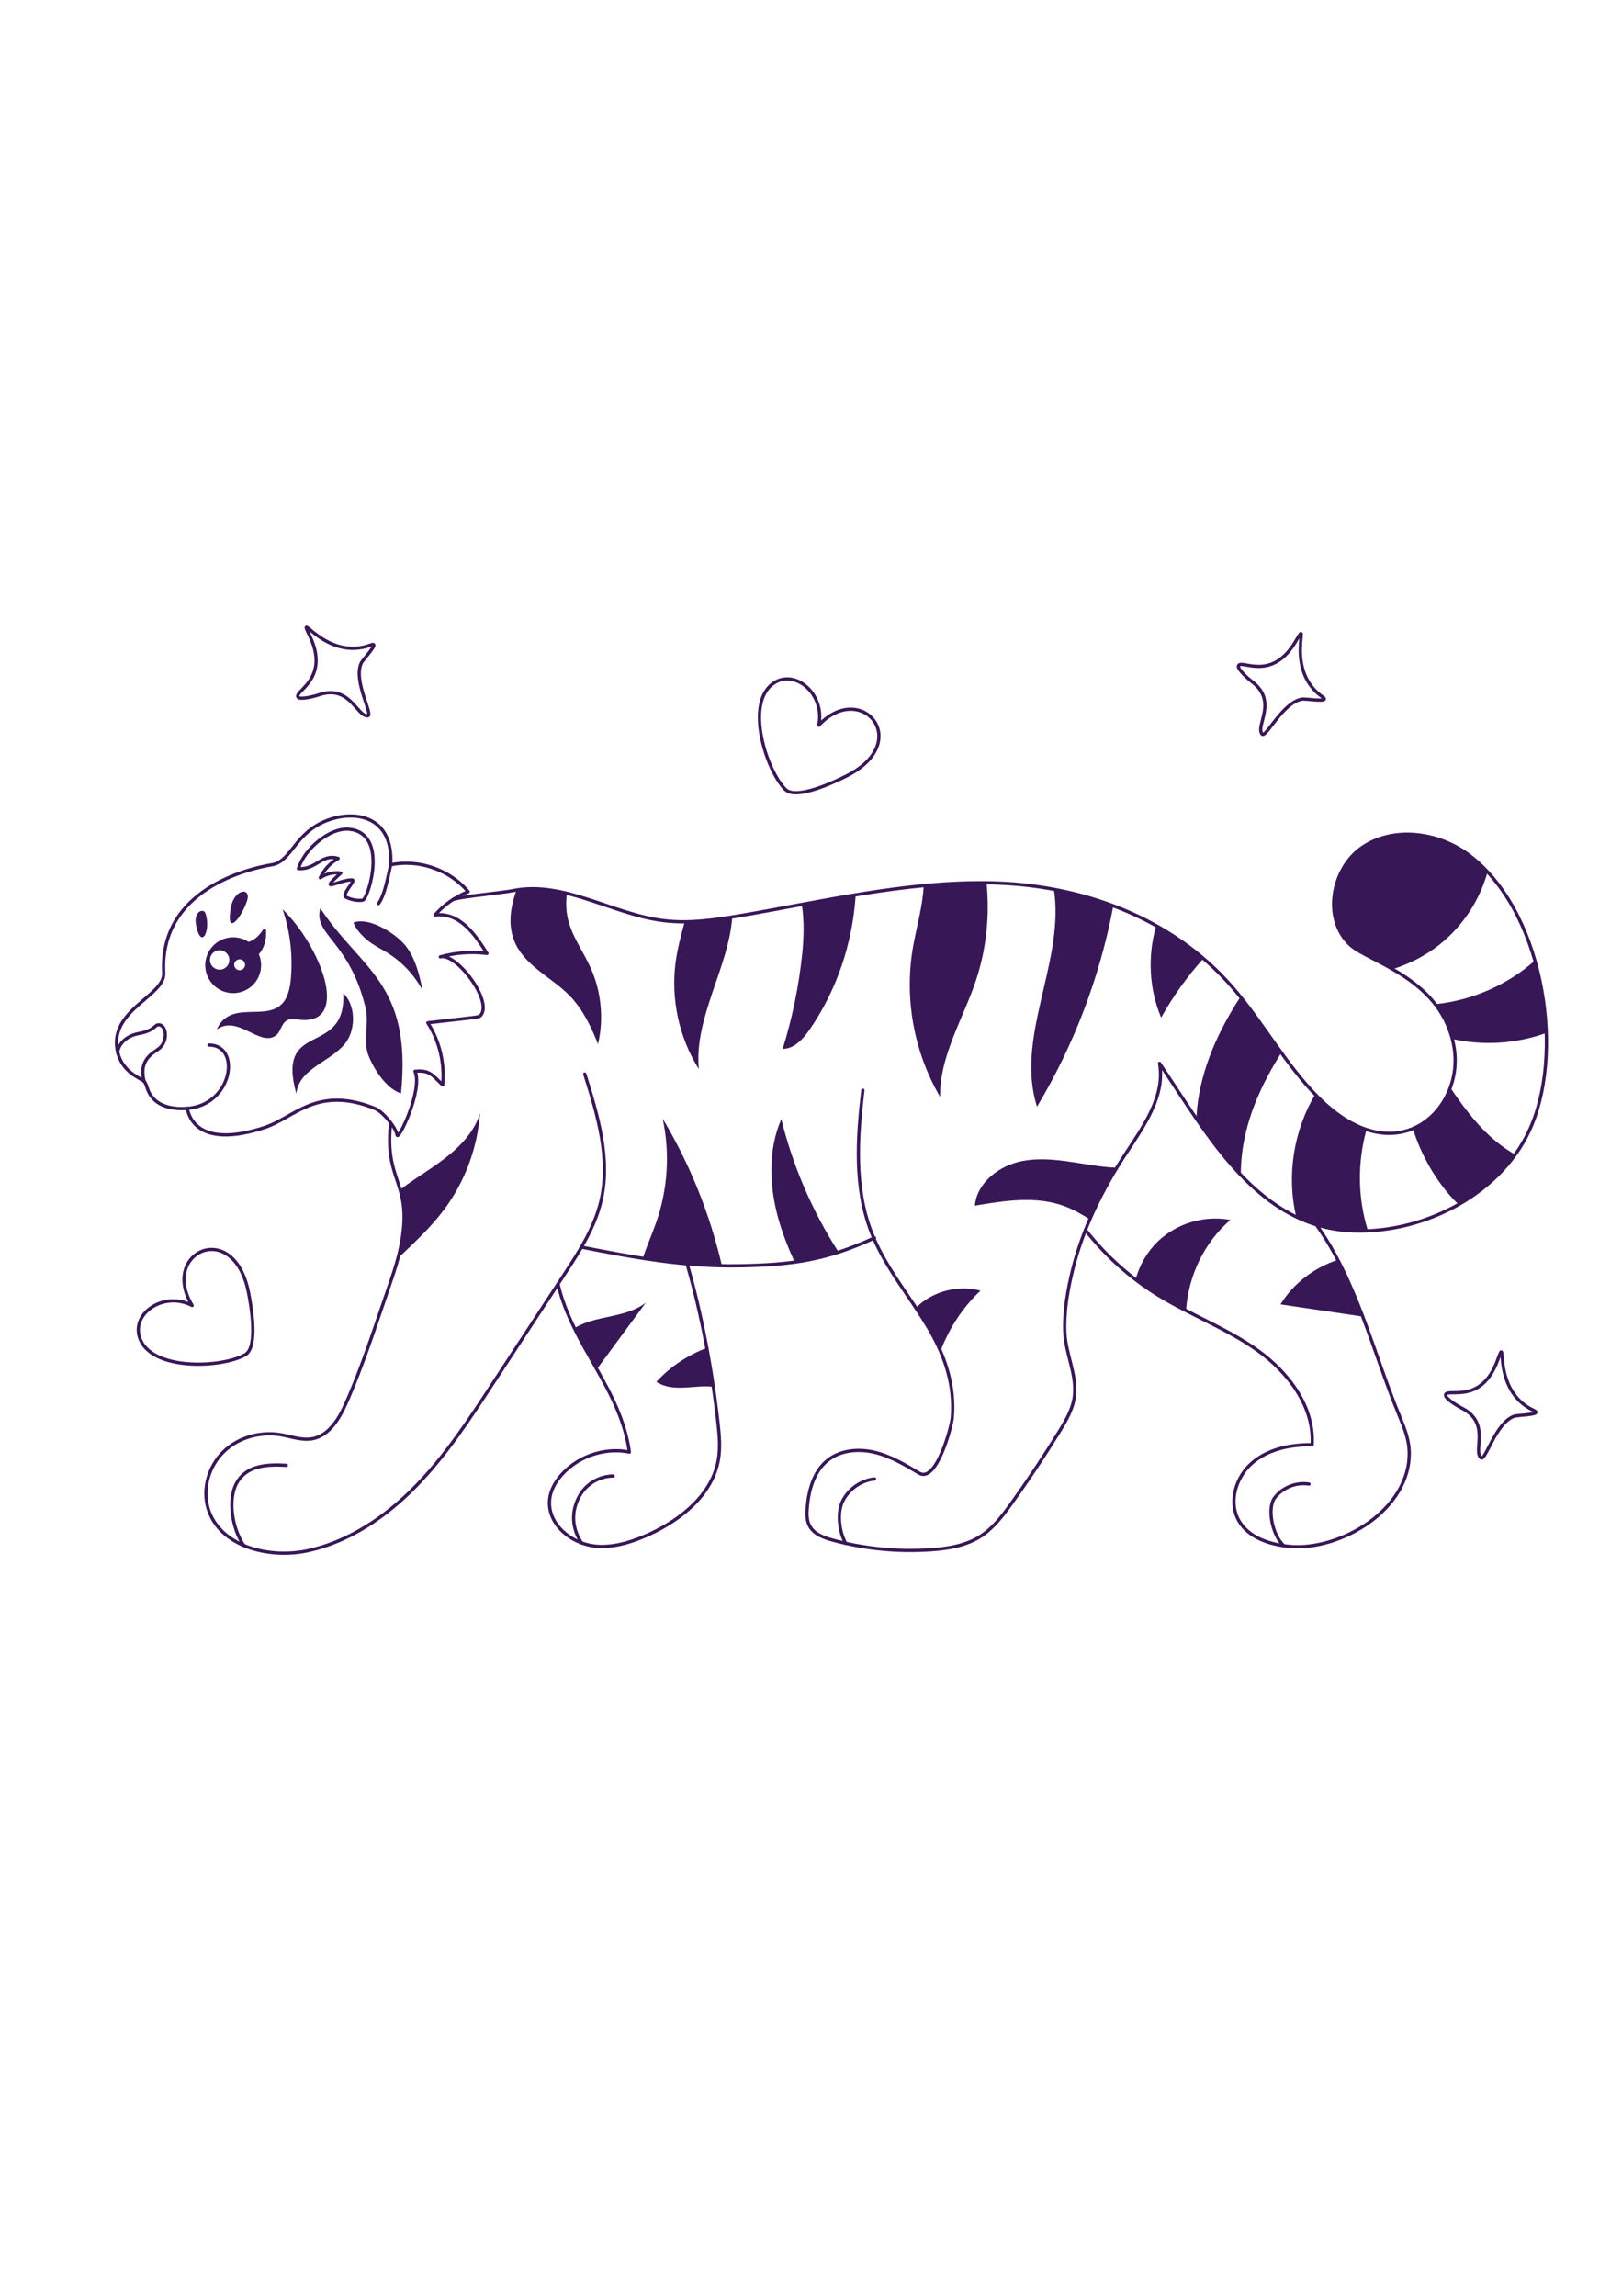 <?xml version="1.0" encoding="utf-8"?>
<!-- Generator: Adobe Illustrator 27.5.0, SVG Export Plug-In . SVG Version: 6.00 Build 0)  -->
<svg xmlns="http://www.w3.org/2000/svg" xmlns:xlink="http://www.w3.org/1999/xlink" viewBox="0 0 500 500" width="595" height="842" preserveAspectRatio="xMidYMid meet" data-scaled="true">
<g id="BACKGROUND">
	<rect style="fill:#FFFFFF;" width="500" height="500"/>
</g>
<g id="OBJECTS">
	<g>
		<path style="fill:none;stroke:#381757;stroke-linecap:round;stroke-linejoin:round;stroke-miterlimit:10;" d="M75.611,313.723
			c-7.115,4.14-29.286,5.13-32.611-5.359c-2.403-7.579,7.654-14.251,16.239-9.801c-9.994-16.377,12.796-27.03,17.359-4.023
			C77.266,297.909,79.756,311.311,75.611,313.723z"/>
		<path style="fill:none;stroke:#381757;stroke-linecap:round;stroke-linejoin:round;stroke-miterlimit:10;" d="M242.131,139.539
			c-5.883-5.758-12.732-26.867-3.506-32.862c6.667-4.332,15.773,3.589,13.767,13.049c13.13-13.989,29.459,5.148,8.494,15.664
			C257.816,136.929,245.558,142.893,242.131,139.539z"/>
		<path style="fill:none;stroke:#381757;stroke-linecap:round;stroke-linejoin:round;stroke-miterlimit:10;" d="M472.812,330.914
			c-13.555-6.283-7.861-24.654-11.127-15.588c-5.056,14.033-15.553,8.563-16.078,10.748c-0.274,1.141,4.117,3.684,4.806,4.019
			c9.257,4.512,3.583,13.107,6.091,15.389c1.376,1.252,4.432-10.618,10.161-12.767C467.868,332.263,475.752,332.277,472.812,330.914
			z"/>
		<path style="fill:none;stroke:#381757;stroke-linecap:round;stroke-linejoin:round;stroke-miterlimit:10;" d="M114.338,94.983
			c-13.97,5.296-23.121-11.62-18.924-2.946c6.496,13.427-4.755,17.106-3.56,19.009c0.624,0.994,5.512-0.367,6.234-0.625
			c9.699-3.462,11.875,6.604,15.26,6.406c1.857-0.108-4.491-10.593-2.021-16.192C111.845,99.461,117.369,93.834,114.338,94.983z"/>
		<path style="fill:none;stroke:#381757;stroke-linecap:round;stroke-linejoin:round;stroke-miterlimit:10;" d="M407.68,111.014
			c-12.21-8.609-3.318-25.663-8.155-17.329c-7.487,12.9-16.836,5.639-17.743,7.694c-0.474,1.073,3.391,4.362,4.008,4.815
			c8.299,6.098,1.177,13.537,3.236,16.231c1.129,1.478,6.262-9.652,12.284-10.741C402.575,111.455,410.33,112.882,407.68,111.014z"
			/>
	</g>
	<g>
		<g>
			<path style="fill:none;stroke:#381757;stroke-linecap:round;stroke-linejoin:round;stroke-miterlimit:10;" d="M139.71,173.396
				c3.876-1.069,14.521-1.916,18.462-2.708c15.613-3.137,30.59,7.312,46.396,9.254c7.845,0.964,15.784-0.197,23.576-1.527
				c25.453-4.343,50.846-10.53,76.663-10.124c28.078,0.442,56.165,10.483,74.945,32c9.506,10.892,16.425,23.939,26.634,34.175
				c24.057,24.121,44.938,3.928,41.887-15.247c-3.389-21.295-26.113-26.456-31.925-31.704c-8.656-7.817-6.009-23.629,3.644-30.175
				c9.653-6.546,23.358-4.635,32.72,2.321c22.342,16.597,29.664,58.583,19.509,83.187c-8.616,20.875-32.538,33.246-54.466,32.747
				c-29.893-0.68-45.364-29.535-60.317-51.665c1.816,9.959-4.776,19.245-10.339,27.702c-7.232,10.993-13.244,23.042-16.431,35.859
				c-1.557,6.265-2.721,13.023-2.416,19.507c0.302,6.432,3.618,12.713,2.989,19.164c-0.396,4.063-2.532,7.724-4.673,11.2
				c-4.652,7.552-9.569,14.941-14.74,22.148c-2.76,3.846-5.685,7.73-9.688,10.257c-4.442,2.804-9.818,3.686-15.058,4.055
				c-10.181,0.717-20.481-0.281-30.334-2.941c-2.806-0.758-5.85-1.868-7.204-4.44c-0.893-1.695-0.864-3.715-0.704-5.624
				c0.457-5.431,2.061-11.187,6.33-14.576c3.961-3.145,9.535-3.611,14.453-2.429c4.918,1.182,9.346,3.809,13.689,6.402
				c5.361,3.2,10-14.299,10.234-17.075c0.835-9.869-2.184-18.968-7.159-27.432c-5.87-9.986-13.623-18.966-17.803-29.769
				c-5.325-13.763-4.329-29.084-2.595-43.739"/>
			<path style="fill:none;stroke:#381757;stroke-linecap:round;stroke-linejoin:round;stroke-miterlimit:10;" d="M119.325,174.69"/>
			<path style="fill:none;stroke:#381757;stroke-linecap:round;stroke-linejoin:round;stroke-miterlimit:10;" d="M269.578,277.721
				c-14.713,6.83-25.444,8.35-42.044,8.61c-16.6,0.26-32.011-2.534-48.296-5.764"/>
			<path style="fill:none;stroke:#381757;stroke-linecap:round;stroke-linejoin:round;stroke-miterlimit:10;" d="M334.601,275.284
				c6.205,7.897,13.759,14.731,22.304,20.011c9.97,6.16,21.164,10.262,30.708,17.061c9.545,6.8,17.6,17.421,16.864,29.118
				c-6.585-0.092-13.503,1.299-18.492,5.598c-4.989,4.298-7.368,12.029-4.122,17.759c2.973,5.248,9.465,7.369,15.467,7.956
				c15.691,1.536,37.789-11.345,37.066-29.46c-0.15-3.767-1.61-7.341-3.049-10.826c-8.05-19.491-13.348-42.065-25.834-59.201"/>
			<path style="fill:none;stroke:#381757;stroke-linecap:round;stroke-linejoin:round;stroke-miterlimit:10;" d="M211.793,285.717
				c4.47,15.232,7.833,33.465,9.56,49.245c0.4,3.659,0.724,7.375,0.113,11.005c-1.811,10.745-11.379,18.528-21.286,23.065
				c-4.731,2.166-9.806,3.858-15.009,3.791c-10.924-0.141-20.907-10.806-12.903-21.065c5.004-6.414,13.766-9.651,21.737-8.031
				c-2.589-19.282-17.563-32.837-21.993-51.782"/>
			<path style="fill:none;stroke:#381757;stroke-linecap:round;stroke-linejoin:round;stroke-miterlimit:10;" d="M180.261,227.219
				c4.021,12.744,8.079,26.264,4.961,39.258c-1.985,8.276-6.731,15.58-11.396,22.699c-7.379,11.262-14.758,22.524-22.137,33.785
				c-7.16,10.928-14.381,21.932-23.509,31.279c-9.128,9.347-20.395,17.039-33.154,19.85c-12.019,2.647-27.363-1.219-30.888-13.011
				c-1.82-6.087,0.247-13.056,4.81-17.476c4.563-4.42,11.349-6.274,17.613-5.215c3.238,0.547,6.476,1.817,9.706,1.229
				c5.208-0.948,8.322-6.224,10.468-11.063c4.996-11.261,8.725-22.975,12.75-34.598c1.76-5.083,3.528-10.196,4.415-15.502
				c3.028-18.127-5.483-17.941-3.482-36.21"/>
			<path style="fill:none;stroke:#381757;stroke-linecap:round;stroke-linejoin:round;stroke-miterlimit:10;" d="M269.578,352.008
				c-4.077,0.439-7.859,3.032-9.739,6.676c-1.88,3.644-1.165,9.587,0.841,13.163"/>
			<path style="fill:none;stroke:#381757;stroke-linecap:round;stroke-linejoin:round;stroke-miterlimit:10;" d="M403.507,353.592
				c-3.923-0.637-8.136,1.036-10.553,4.192c-2.417,3.155-0.818,11.505,2.772,14.806"/>
			<path style="fill:none;stroke:#381757;stroke-linecap:round;stroke-linejoin:round;stroke-miterlimit:10;" d="M189.018,351.114
				c-3.765,0.003-7.478,1.93-9.648,5.006c-2.17,3.076-4.385,9.03-0.132,15.584"/>
			<path style="fill:none;stroke:#381757;stroke-linecap:round;stroke-linejoin:round;stroke-miterlimit:10;" d="M88.241,347.819
				c-6.067-0.369-12.21,0.053-15.208,5.34c-2.998,5.287-1.343,14.318,2.089,19.334"/>
			<path style="fill:none;stroke:#381757;stroke-linecap:round;stroke-linejoin:round;stroke-miterlimit:10;" d="M120.432,162.729
				c1.06-17.809-15.887-17.419-24.488-10.984c-5.697,4.261-7.196,10.168-12.137,10.984c-7.322,1.211-34.762,7.622-33.335,33.398
				c0.326,6.893-16.126,11.149-14.436,23.117c1.051,7.442,7.5,9.272,8.389,10.231c0.578,0.623,0.769,1.498,1.046,2.302
				c1.646,4.767,6.455,6.477,12.233,6.035c1.538,7.038,8.631,10.882,23.839,5.899c9.279-3.04,16.099-13.064,34-5.899
				c2.611,1.045,6.571,6.078,6.837,8.156c0.283,2.213,8.038-13.839,5.558-19.6c4.514-0.394,5.238,1.081,8.519,4.206
				c0.668-6.654-0.975-13.517-4.581-19.148c15.803-1.827,15.757-1.627,16.349-2.346c3.698-4.492-7.641-19.331-12.485-17.974
				c4.656-1.304,9.574-1.665,14.37-1.055c-3.669-5.87-8.463-12.819-16.03-11.816c2.774-3.174,6.319-5.669,10.243-7.208
				C138.654,164.271,129.13,160.93,120.432,162.729z"/>
			<path style="fill:none;stroke:#381757;stroke-linecap:round;stroke-linejoin:round;stroke-miterlimit:10;" d="M36.376,220.868
				c-0.412-0.608,0.657-5.061,6.411-6.123c5.394-0.996,4.745-3,6.468-2.659c1.991,0.395,2.597,4.854-0.11,7.178
				c-1.591,1.366-6.542,3.202-4.72,10.211"/>
			<path style="fill:none;stroke:#381757;stroke-linecap:round;stroke-linejoin:round;stroke-miterlimit:10;" d="M57.705,237.812
				c14.048-1.024,16.728-19.522,6.725-19.522"/>
			<path style="fill:none;stroke:#381757;stroke-linecap:round;stroke-linejoin:round;stroke-miterlimit:10;" d="M106.723,172.751
				c-1.689-0.831,3.186-5.297,1.827-5.35c-3.88-0.149-10.936,4.569-3.487-2.128c-2.19-0.31-4.488,0.22-6.322,1.456
				c1.15-2.496,3.109-4.611,5.51-5.948c-5.143-1.595-6.679,3.498-12.255,3.139c1.864-6.119,9.705-12.679,15.563-12.145
				c12.183,1.111,6.162,20.585,4.431,21.776C111.613,173.811,109.043,173.891,106.723,172.751z"/>
			<g>
				<path style="fill:#381757;stroke:#381757;stroke-linecap:round;stroke-linejoin:round;stroke-miterlimit:10;" d="
					M78.494,190.844c3.538-2.763,3.024-7.838,3.024-7.838c-1.906,2.852-3.601,3.837-6.327,4.447L78.494,190.844z"/>
				<g>
					<path style="fill:#381757;stroke:#381757;stroke-linecap:round;stroke-linejoin:round;stroke-miterlimit:10;" d="
						M79.762,191.775c-1.053-4.353-5.436-7.029-9.79-5.975c-4.353,1.053-7.029,5.436-5.975,9.79c1.053,4.353,5.436,7.029,9.79,5.975
						S80.815,196.129,79.762,191.775z"/>
					<path style="fill:#FFFFFF;" d="M70.619,191.359c-0.389-1.606-2.005-2.592-3.611-2.204c-1.606,0.389-2.592,2.005-2.204,3.611
						c0.388,1.606,2.005,2.592,3.611,2.204C70.021,194.581,71.007,192.965,70.619,191.359z"/>
					<path style="fill:#FFFFFF;" d="M75.499,193.155c-0.217-0.898-1.121-1.45-2.019-1.233c-0.898,0.217-1.45,1.121-1.233,2.02
						c0.217,0.898,1.121,1.45,2.019,1.232C75.165,194.957,75.717,194.053,75.499,193.155z"/>
				</g>
			</g>
			<path style="fill:none;stroke:#381757;stroke-linecap:round;stroke-linejoin:round;stroke-miterlimit:10;" d="M120.432,162.729
				c-1.107,4.88-1.869,9.288-3.738,11.961"/>
		</g>
		<g>
			<g>
				<path style="fill:#381757;" d="M89.616,198.324c0.736-7.359-0.124-14.873-2.503-21.875c11.57,11.217,20.775,34.734,6.159,34.113
					c-1.697-0.072-3.559-0.691-4.986,0.229c-1.631,1.051-1.757,3.575-3.372,4.651c-5.037,3.355-11.542-6.556-18.098-1.952
					C72.012,201.865,87.888,215.613,89.616,198.324z"/>
				<path style="fill:#381757;" d="M112.726,206.98c1.071,4.495-0.841,10.11,0.819,14.422c1.66,4.313,5.645,10.468,10.075,11.784
					c3.463-34.18-12.633-38.315-24.872-57.059C96.404,184.317,107.748,186.078,112.726,206.98z"/>
				<path style="fill:#381757;" d="M71.149,175.974c1.021-5.865,6.353-6.457,5.026-2.21
					C74.598,178.813,69.514,185.364,71.149,175.974z"/>
				<path style="fill:#381757;" d="M60.432,181.279c-0.826-4.229,2.306-5.132,2.848-3.705
					C65.203,182.644,62.025,189.436,60.432,181.279z"/>
				<path style="fill:#381757;" d="M91.34,233.281c0.863-8.128,11.322-9.923,15.541-16.153c2.774-4.097,2.714-11.272-1.057-14.804
					C106.718,222.332,84.941,210.223,91.34,233.281z"/>
				<path style="fill:#381757;" d="M113.284,186.009c1.876,1.546,4.104,2.592,6.168,3.876c4.562,2.839,8.351,6.905,10.863,11.655
					c-1.059-4.904-2.209-10.003-5.347-13.917c-2.952-3.682-11.234-8.965-16.017-7.051
					C109.731,182.63,111.567,184.594,113.284,186.009z"/>
			</g>
			<path style="fill:#381757;" d="M136.852,269.071c6.425-8.581,10.329-19.025,11.108-29.716
				c-2.909,9.269-12.003,14.88-20.083,20.272c-1.521,1.015-3.055,2.099-4.545,3.254c1.115,3.804,1.809,8.155,0.569,15.574
				c-0.312,1.867-0.737,3.709-1.229,5.535c0.343-0.325,0.686-0.65,1.029-0.974C128.348,278.617,133.018,274.191,136.852,269.071z"/>
			<g>
				<path style="fill:#381757;" d="M202.278,272.947c-1.271,3.62-2.899,7.335-4.149,11.058c8.065,1.259,16.115,2.138,24.416,2.305
					c-3.691-15.935-9.861-31.297-18.267-45.33C206.56,251.549,205.86,262.745,202.278,272.947z"/>
				<path style="fill:#381757;" d="M240.849,241.113c-4.104,9.449-3.736,20.36-1.022,30.298c1.295,4.742,3.097,9.309,5.148,13.776
					c4.607-0.639,8.988-1.613,13.521-3.076C250.424,269.533,244.418,255.628,240.849,241.113z"/>
			</g>
			<g>
				<path style="fill:#381757;" d="M458.559,164.925c-1.818-1.951-3.767-3.718-5.847-5.263c-9.363-6.956-23.067-8.867-32.72-2.321
					c-9.654,6.546-12.301,22.358-3.644,30.175c2.349,2.121,7.461,4.229,12.942,7.393c3.914-1.26,7.667-2.954,11.139-5.189
					C449.237,184.051,455.787,175.016,458.559,164.925z"/>
				<path style="fill:#381757;" d="M208.302,192.513c-1.592,11.436,0.977,23.406,7.12,33.183
					c-1.521-15.905,9.309-31.552,10.284-46.874c-4.851,0.79-9.748,1.427-14.635,1.464
					C209.973,184.329,208.878,188.38,208.302,192.513z"/>
				<path style="fill:#381757;" d="M284.729,169.173c-0.284,6.441-2.287,12.955-3.368,19.402
					c-2.614,15.589,0.431,32.064,8.442,45.69c-0.181-12.553,7.004-23.851,10.993-35.754c3.245-9.683,4.34-20.061,3.313-30.219
					C297.625,168.22,291.167,168.556,284.729,169.173z"/>
				<path style="fill:#381757;" d="M159.235,170.503c-2.01,5.546-2.786,11.28-0.361,16.505c3.31,7.13,11.395,10.544,16.845,16.208
					c3.983,4.139,6.507,9.45,8.63,14.788c1.836-7.858,0.999-16.315-2.341-23.66c-2.108-4.635-5.181-8.854-6.624-13.737
					c-0.868-2.938-1.048-6.045-0.629-9.075C169.613,170.272,164.458,169.655,159.235,170.503z"/>
				<path style="fill:#381757;" d="M247.278,190.31c-1.033,9.889-3.05,19.675-6.012,29.166c3.579,0,6.325-3.083,8.357-6.029
					c8.396-12.175,13.236-26.699,14.158-41.451c-5.545,0.919-11.082,1.931-16.617,2.961
					C247.955,179.966,247.802,185.29,247.278,190.31z"/>
				<path style="fill:#381757;" d="M315.186,254.027c-7.076,1.35-14.039,6.591-14.676,13.766c9.257-1.573,19.037-3.101,27.817,0.228
					c2.693,1.021,5.183,2.466,7.63,4c2.379-5.5,5.197-10.818,8.315-15.926c-2.557-0.096-5.126-0.397-7.631-0.774
					C329.517,254.249,322.262,252.677,315.186,254.027z"/>
				<path style="fill:#381757;" d="M302.251,293.985c-6.039-1.599-12.778-0.295-17.786,3.44c-0.758,0.566-1.469,1.191-2.139,1.857
					c1.404,2.113,2.777,4.244,4.059,6.424c1.331,2.263,2.515,4.574,3.53,6.931C292.558,305.595,296.768,299.137,302.251,293.985z"/>
				<path style="fill:#381757;" d="M325.101,171.956c2.437,21.939-12.128,44.294-5.433,65.328
					c11.438-19.017,19.417-40.096,23.525-61.903c-5.923-2.231-12.071-3.916-18.334-5.086
					C324.943,170.848,325.039,171.4,325.101,171.956z"/>
				<path style="fill:#381757;" d="M357.945,209.828c3.637-6.537,8.028-12.646,13.014-18.222
					c-4.526-3.869-9.409-7.231-14.564-10.106C353.751,190.773,354.159,200.944,357.945,209.828z"/>
				<path style="fill:#381757;" d="M387.281,235.305c2.107-5.113,4.754-9.965,7.704-14.644c-4.175-5.758-8.151-11.691-12.61-17.224
					c-6.824,10.507-12.051,21.971-13.354,34.332c-0.113,1.071-0.182,2.171-0.192,3.275c4.202,6.103,8.679,12.07,13.672,17.287
					C382.434,250.49,384.279,242.59,387.281,235.305z"/>
				<path style="fill:#381757;" d="M421.247,244.323c-4.67-1.541-9.692-4.673-14.861-9.856c-0.322-0.322-0.631-0.656-0.946-0.984
					c-6.691,11.183-8.887,25.065-5.863,37.743c5.434,2.619,11.436,4.215,18.178,4.368c1.306,0.03,2.618,0.01,3.935-0.05
					C418.515,265.481,418.402,254.486,421.247,244.323z"/>
				<path style="fill:#381757;" d="M467.088,252.046c-2.853-1.6-5.518-3.581-7.91-5.793c-4.7-4.344-8.508-9.522-12.099-14.839
					c-2.059,5.638-6.141,10.351-11.546,12.624c2.249,7.188,5.878,13.947,10.684,19.747c1.048,1.265,2.192,2.501,3.42,3.642
					C456.493,263.539,462.556,258.353,467.088,252.046z"/>
				<path style="fill:#381757;" d="M476.648,214.561c-0.245-7.439-1.417-15.063-3.501-22.311
					c-8.494,7.542-19.433,12.307-30.737,13.443c2.325,2.984,4.192,6.511,5.27,10.727C457.243,218.554,467.435,217.9,476.648,214.561
					z"/>
			</g>
			<g>
				<path style="fill:#381757;" d="M183.666,302.917c-2.253,0.563-4.574,1.416-6.604,2.613c2.124,4.326,4.554,8.486,6.911,12.662
					c5.035-6.831,10.07-13.663,15.105-20.494C194.751,301.047,188.974,301.591,183.666,302.917z"/>
				<path style="fill:#381757;" d="M202.342,322.08c3.798,2.562,8.814,1.756,13.385,1.453c1.345-0.089,2.769-0.074,4.16,0.092
					c-0.585-3.956-1.256-7.975-2.005-11.991C211.982,313.845,206.593,317.427,202.342,322.08z"/>
			</g>
			<g>
				<path style="fill:#381757;" d="M394.722,298.219c8.451,1.25,16.903,2.5,25.354,3.751c-2.286-6-4.775-11.89-7.695-17.471
					C405.149,286.873,398.703,291.717,394.722,298.219z"/>
				<path style="fill:#381757;" d="M379.277,272.187c-7.935-1.524-16.543,1.029-22.364,6.632c-3.308,3.184-5.662,7.305-6.857,11.736
					c2.205,1.688,4.485,3.279,6.849,4.74c2.828,1.747,5.755,3.326,8.714,4.851C366.271,289.524,371.187,279.138,379.277,272.187z"/>
			</g>
		</g>
	</g>
</g>
</svg>
